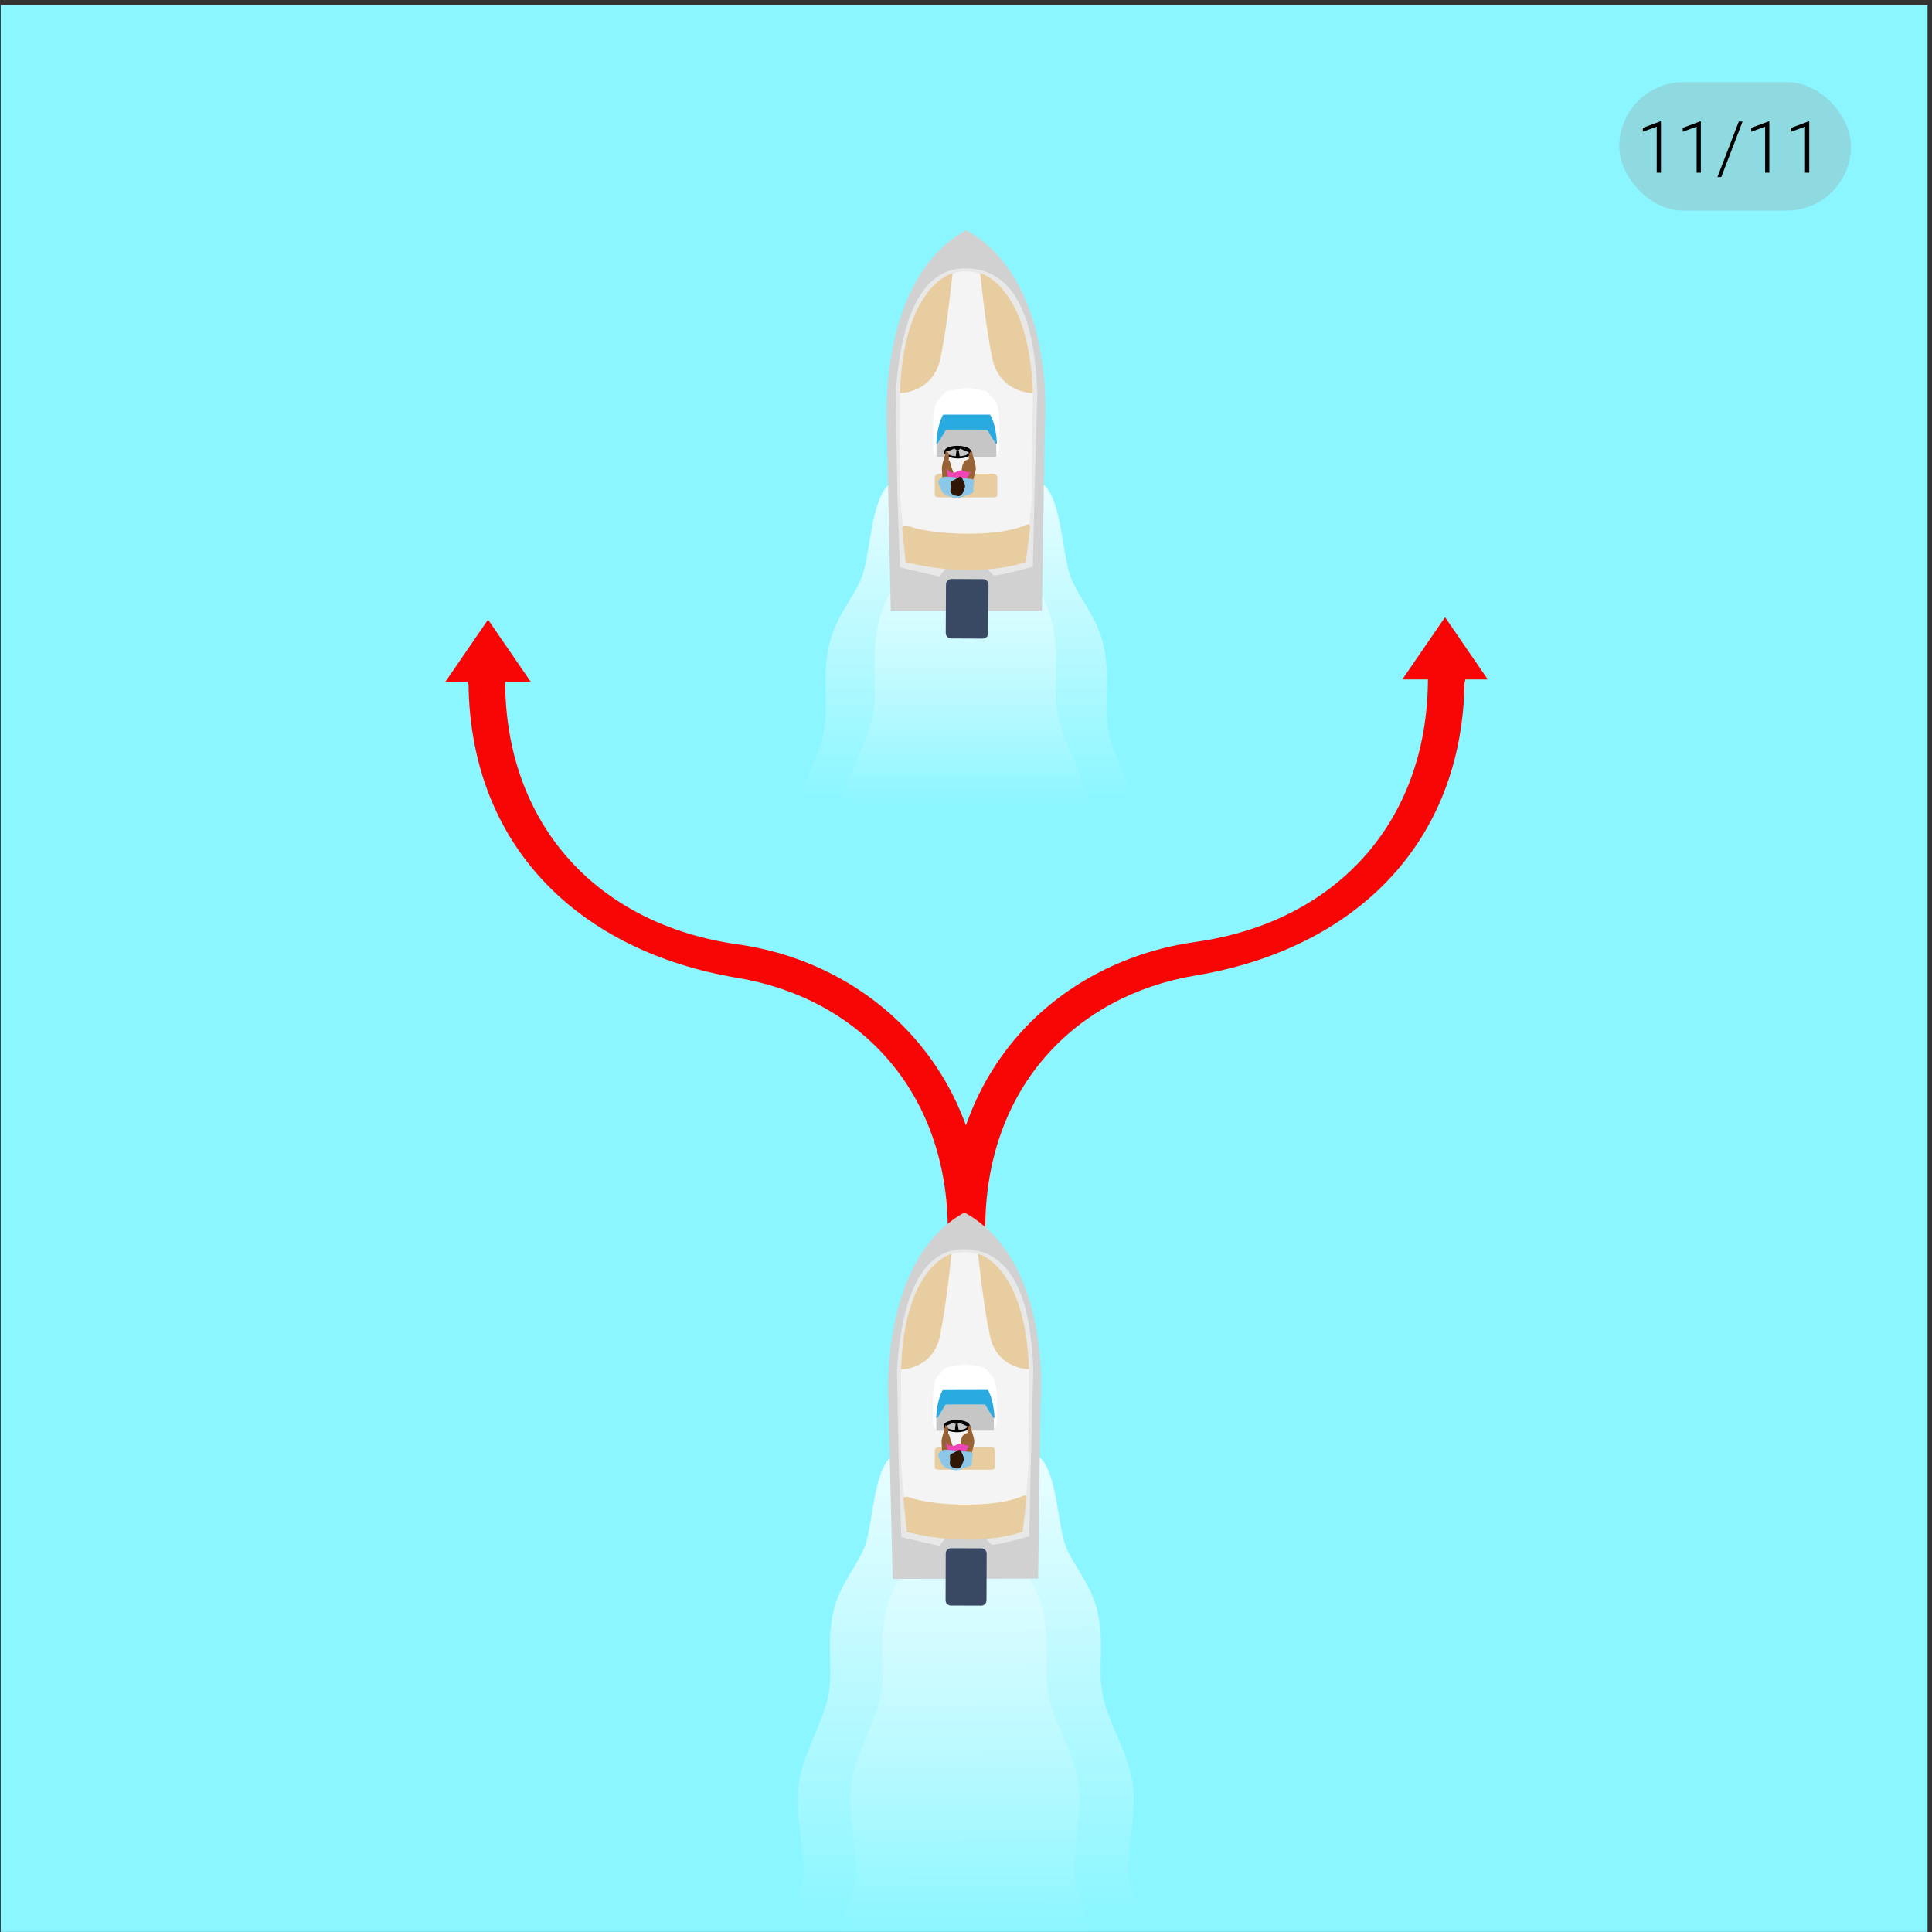<svg width="376" height="376" viewBox="0 0 376 376" fill="none" xmlns="http://www.w3.org/2000/svg">
<rect x="0" y="0" width="376" height="376" fill="#333333" stroke="none"/>
<g clip-path="url(#clip0)">
<path d="M390.606 -0.422H-3.144V394.734H390.606V-0.422Z" fill="#8BF6FF"/>
<path d="M184.466 239.776C184.466 239.76 184.465 239.745 184.465 239.729H184.443L184.466 239.776Z" fill="#F80606"/>
<path d="M191.488 239.729C191.488 239.744 191.488 239.759 191.488 239.776V239.729Z" fill="#F80606"/>
<path d="M143.584 183.793C116.112 179.925 98.414 160.36 98.312 132.704H103.302L94.983 120.586L86.662 132.704H91.075V133.172H91.183C91.586 164.579 112.516 185.143 143.583 190.321C166.69 194.172 184.445 211.922 184.465 239.579H191.487C191.466 208.172 169.602 187.457 143.584 183.793Z" fill="#F80606"/>
<path d="M191.747 239.212C191.747 239.197 191.748 239.182 191.748 239.166H191.77L191.747 239.212Z" fill="#F80606"/>
<path d="M184.725 239.166C184.726 239.181 184.725 239.196 184.725 239.212V239.166Z" fill="#F80606"/>
<path d="M232.628 183.324C260.101 179.456 277.798 159.891 277.9 132.235H272.91L281.23 120.117L289.55 132.235H285.137V132.704H285.03C284.627 164.11 263.697 184.674 232.63 189.852C209.522 193.703 191.768 211.454 191.747 239.11H184.726C184.747 207.235 206.61 186.988 232.628 183.324Z" fill="#F80606"/>
<path d="M219.618 365.118C219.101 361.712 221.298 352.979 220.435 347.019C219.572 341.058 215.642 335.182 214.61 329.938C213.579 324.695 214.933 320.594 213.728 314.294C212.524 307.995 208.258 304.249 207.057 299.823C205.857 295.397 205.464 287.312 202.835 284.118C200.208 280.925 185.813 282.192 185.813 282.192C185.813 282.192 174.829 281.695 172.803 284.176C170.188 287.38 169.825 295.466 168.641 299.897C167.458 304.328 163.206 308.089 162.026 314.394C160.847 320.699 162.216 324.795 161.205 330.042C160.193 335.289 156.287 341.181 155.446 347.143C154.606 353.108 156.837 361.832 156.333 365.24C155.828 368.648 153.284 374.189 152.444 379.982L186.852 379.915L189.157 379.91L223.564 379.843C222.701 374.056 220.135 368.524 219.618 365.118Z" fill="url(#paint0_linear)"/>
<path opacity="0.5" d="M209.057 365.139C208.54 361.732 210.737 352.999 209.873 347.038C209.01 341.078 205.08 335.202 204.049 329.959C203.016 324.715 204.371 320.614 203.167 314.314C201.962 308.014 197.696 304.269 196.496 299.843C195.295 295.416 194.902 287.332 192.274 284.138C189.646 280.945 187.175 282.189 187.175 282.189C187.175 282.189 185.048 281.675 183.023 284.156C180.408 287.359 180.045 295.446 178.862 299.876C177.679 304.307 173.427 308.069 172.247 314.374C171.066 320.678 172.437 324.774 171.425 330.022C170.413 335.268 166.507 341.16 165.666 347.123C164.826 353.087 167.058 361.812 166.553 365.219C166.049 368.627 163.505 374.168 162.664 379.961L188.216 379.912L190.519 379.907L213.005 379.865C212.14 374.076 209.575 368.544 209.057 365.139Z" fill="url(#paint1_linear)"/>
<path d="M173.726 307.273L202.04 307.219L202.498 273.492C202.498 273.492 205.056 245.531 187.698 235.968C170.946 245.216 172.9 272.847 172.9 272.847L173.726 307.273Z" fill="#D1D1D1"/>
<path d="M187.614 243.269C187.614 243.269 199.872 242.773 200.348 267.208C200.822 291.643 199.135 294.243 199.135 294.243L176.361 294.287L175.28 286.869L175.24 265.862C175.24 265.86 175.936 244.035 187.614 243.269Z" fill="#F4F4F4"/>
<path d="M187.759 243.119C178.284 242.958 175.307 255.076 174.568 266.518L174.918 285.473L175.42 299.154L182.786 300.85L183.971 299.434L191.857 299.454C191.857 299.454 192.856 300.639 193.095 300.639C194.433 300.637 200.314 299.01 200.314 299.01C200.314 299.01 200.506 289.72 200.597 285.539C200.599 285.398 201.101 266.702 201.094 266.467C200.667 255.049 198.062 243.295 187.759 243.119ZM200.167 285.138C200.215 285.446 198.981 298.109 198.981 298.109C198.981 298.109 194.061 299.03 192.798 299.032C192.573 299.033 191.63 297.9 191.63 297.9L184.185 297.88L183.066 299.233L176.511 298.153L175.393 285.202C175.214 273.959 175.433 273.801 175.357 266.516C176.202 255.354 179.589 243.491 187.887 243.689C196.131 243.887 199.496 255.438 200.251 266.469C200.246 266.896 200.071 284.948 200.167 285.138Z" fill="#E8E8E8"/>
<path d="M187.904 265.641L187.908 265.527L184.132 266.098L182.594 267.681C181.74 268.299 181.582 271.411 181.582 271.411L181.594 277.183L182.192 278.441L186.41 277.697L187.947 275.313L187.918 273.334L187.904 265.641Z" fill="white"/>
<path d="M187.827 265.642L187.909 265.527L191.468 266.084L192.983 267.66C193.84 268.276 193.98 271.387 193.98 271.387L193.992 277.159L193.454 278.419L189.263 277.69L187.77 275.312L187.838 273.333L187.827 265.642Z" fill="white"/>
<path d="M193.428 275.682C193.417 275.504 191.736 272.879 191.736 272.879L184.128 272.813L182.225 275.529L182.226 275.91L182.226 276.099L182.226 276.289L182.23 278.446L193.433 278.424C193.432 278.424 193.439 275.861 193.428 275.682Z" fill="#C6C6C6"/>
<path d="M191.988 311.462C191.986 312.024 191.529 312.48 190.966 312.477L185.04 312.457C184.478 312.454 184.023 311.997 184.025 311.434L184.056 302.33C184.058 301.768 184.515 301.313 185.078 301.315L191.004 301.337C191.566 301.338 192.02 301.795 192.018 302.358L191.988 311.462Z" fill="#394963"/>
<path d="M192.246 270.511L188.405 270.518L186.942 270.522L183.481 270.529C183.481 270.529 182.375 272.079 182.202 275.916C182.2 275.939 182.4 275.957 182.4 275.957C182.902 275.247 184.025 273.34 184.025 273.34L187.679 273.314L191.713 273.329C191.713 273.329 192.842 275.241 193.348 275.949C193.348 275.949 193.548 275.917 193.547 275.894C193.357 272.057 192.246 270.511 192.246 270.511Z" fill="#29ABE2"/>
<path d="M183.668 277.54C183.672 279.083 188.761 279.185 188.756 277.515C188.754 276.049 183.666 275.921 183.668 277.54ZM184.111 277.521C184.109 276.418 188.313 276.504 188.314 277.505C188.316 278.642 184.114 278.574 184.111 277.521Z" fill="black"/>
<path d="M185.573 276.674C185.573 276.674 185.586 277.156 186.161 277.149C186.737 277.141 186.659 276.714 186.672 276.672C186.683 276.631 185.573 276.674 185.573 276.674Z" fill="black"/>
<path d="M185.978 277.17L185.832 278.437L186.592 278.436L186.387 277.17L185.978 277.17Z" fill="black"/>
<path d="M186.493 276.815C186.505 276.815 188.354 277.619 188.354 277.619L188.424 277.144L186.552 276.589L186.493 276.815Z" fill="black"/>
<path d="M185.722 276.816C185.71 276.816 183.811 277.627 183.811 277.627L183.811 277.152L185.609 276.59L185.722 276.816Z" fill="black"/>
<path d="M200.252 266.468C200.252 266.468 194.029 266.528 192.639 259.927C191.248 253.326 190.424 244.253 190.327 244.064C190.232 243.875 199.547 246.137 200.252 266.468Z" fill="#E8CDA0"/>
<path d="M175.358 266.515C175.358 266.515 181.581 266.551 182.946 259.945C184.311 253.339 185.101 244.263 185.196 244.074C185.29 243.884 175.983 246.182 175.358 266.515Z" fill="#E8CDA0"/>
<path d="M175.883 292.406C175.883 292.406 175.424 290.875 176.926 291.406C181.871 293.154 193.51 293.512 198.731 291.27C199.826 290.8 199.81 291.076 199.778 291.814C199.753 292.368 198.982 298.11 198.982 298.11C198.982 298.11 190.058 301.547 176.512 298.154L175.883 292.406Z" fill="#E8CDA0"/>
<path d="M193.64 285.575C193.642 285.893 193.306 286.023 192.867 286.023L182.843 286.043C182.404 286.044 181.928 285.915 181.927 285.599L181.92 282.255C181.92 281.939 182.395 281.611 182.834 281.611L192.857 281.592C193.298 281.59 193.634 281.915 193.635 282.233L193.64 285.575Z" fill="#E8CDA0"/>
<path d="M184.042 279.228C184.042 279.228 184.583 278.554 184.837 279.626C185.092 280.697 185.586 281.767 185.586 281.767C185.586 281.767 186.738 281.431 186.894 281.116C187.051 280.8 186.916 279.363 187.915 279C188.914 278.638 189.364 278.41 188.941 279.921C188.518 281.433 188.364 282.499 188.364 282.499L184.209 283.431L184.043 279.465" fill="#996234"/>
<path d="M184.573 282.826C184.573 282.826 183.055 280.582 183.862 280.663C184.671 280.744 184.252 281.365 185.278 281.416C186.305 281.467 186.164 280.674 187.424 281.103C188.684 281.532 189.153 281.152 188.943 281.838C188.733 282.523 188.687 282.818 188.687 282.818L184.573 282.826Z" fill="#EF45B7"/>
<path d="M183.37 283.052C183.37 283.052 183.297 281.262 183.247 280.799C183.156 279.932 183.889 278.134 183.889 277.805C183.888 277.477 183.94 277.132 184.375 277.619C184.81 278.106 184.386 279.74 184.203 280.559C184.019 281.377 184.551 282.372 184.573 282.635C184.593 282.899 184.048 282.521 184.048 282.521L183.37 283.052Z" fill="#996234"/>
<path d="M188.995 283.155C188.995 283.155 189.553 281.25 189.601 280.787C189.689 279.92 188.948 278.125 188.947 277.796C188.947 277.468 188.895 277.123 188.46 277.611C188.027 278.099 188.457 279.732 188.644 280.551C188.83 281.369 187.941 282.283 187.92 282.547C187.902 282.81 188.807 282.512 188.807 282.512L188.995 283.155Z" fill="#996234"/>
<path d="M182.576 283.054C182.576 283.054 182.917 285.271 184.289 285.717C185.662 286.163 186.136 286.318 187.368 285.783C188.599 285.247 189.253 285.539 189.157 284.427C189.062 283.316 189.806 282.739 188.737 282.566C187.586 282.381 184.495 282.176 184.282 282.151C182.971 281.999 182.576 283.054 182.576 283.054Z" fill="#8BC7E8"/>
<path d="M185.927 285.713C185.927 285.713 184.681 285.593 184.866 284.565C185.05 283.539 184.504 283.164 185.383 282.841C186.262 282.518 186.697 281.659 187.087 282.516C187.476 283.372 187.758 283.828 187.478 284.431C187.199 285.035 187.258 285.182 186.903 285.565C186.548 285.947 185.927 285.713 185.927 285.713Z" fill="#301705"/>
<path d="M221.807 160.36C220.922 153.99 216.853 147.988 215.79 142.539C214.729 137.09 216.145 132.8 214.906 126.253C213.667 119.705 209.243 115.79 208.004 111.189C206.765 106.588 206.373 98.181 203.65 94.859C200.925 91.536 185.97 92.819 185.97 92.819C185.97 92.819 174.561 92.279 172.451 94.852C169.727 98.174 169.335 106.573 168.096 111.173C166.858 115.774 162.434 119.672 161.195 126.22C159.956 132.767 161.372 137.09 160.31 142.539C159.248 147.988 155.179 153.989 154.294 160.36L221.807 160.36Z" fill="url(#paint2_linear)"/>
<path opacity="0.8" d="M212.275 158.016C211.334 151.454 207.01 144.979 205.881 139.189C204.753 133.399 206.257 128.895 204.941 121.937C203.624 114.979 198.923 110.847 197.607 105.958C196.29 101.069 195.874 92.148 192.98 88.617C190.085 85.087 187.355 86.457 187.355 86.457C187.355 86.457 185.009 85.886 182.768 88.621C179.873 92.152 179.457 101.078 178.14 105.967C176.823 110.856 172.123 114.999 170.806 121.957C169.49 128.914 170.995 133.399 169.867 139.189C168.738 144.979 164.414 151.454 163.473 158.016H212.275Z" fill="url(#paint3_linear)"/>
<path d="M173.365 118.845H202.778L203.32 83.81C203.32 83.81 206.034 54.769 188.022 44.8C170.601 54.374 172.574 83.081 172.574 83.081L173.365 118.845Z" fill="#D1D1D1"/>
<path d="M187.919 52.385C187.919 52.385 200.656 51.895 201.099 77.279C201.543 102.664 199.785 105.361 199.785 105.361H176.128L175.02 97.653V75.829C175.02 75.828 175.786 53.157 187.919 52.385Z" fill="#F4F4F4"/>
<path d="M188.071 52.229C178.228 52.042 175.112 64.624 174.321 76.509L174.646 96.2L175.141 110.413L182.79 112.189L184.024 110.722L192.216 110.759C192.216 110.759 193.252 111.992 193.499 111.992C194.889 111.992 201.001 110.314 201.001 110.314C201.001 110.314 201.219 100.665 201.322 96.322C201.325 96.175 201.884 76.754 201.877 76.509C201.456 64.648 198.773 52.432 188.071 52.229ZM200.877 95.904C200.926 96.225 199.618 109.377 199.618 109.377C199.618 109.377 194.506 110.324 193.193 110.324C192.96 110.324 191.982 109.144 191.982 109.144L184.247 109.11L183.083 110.513L176.275 109.378L175.141 95.921C174.976 84.241 175.205 84.077 175.141 76.51C176.04 64.916 179.583 52.599 188.202 52.822C196.767 53.043 200.239 65.049 201.001 76.51C200.995 76.954 200.778 95.707 200.877 95.904Z" fill="#E8E8E8"/>
<path d="M188.175 75.625L188.181 75.507L184.257 76.092L182.656 77.733C181.768 78.374 181.597 81.606 181.597 81.606V87.603L182.218 88.91L186.6 88.145L188.202 85.671L188.175 83.617V75.625Z" fill="white"/>
<path d="M188.096 75.626L188.182 75.507L191.878 76.092L193.451 77.733C194.339 78.374 194.479 81.606 194.479 81.606V87.603L193.918 88.91L189.566 88.145L188.019 85.671L188.093 83.616L188.096 75.626Z" fill="white"/>
<path d="M193.894 86.068C193.883 85.883 192.143 83.152 192.143 83.152L184.239 83.069L182.256 85.886V86.282V86.479V86.676V88.916H193.895C193.894 88.916 193.907 86.254 193.894 86.068Z" fill="#C6C6C6"/>
<path d="M192.327 123.234C192.325 123.818 191.849 124.289 191.264 124.286L185.107 124.254C184.524 124.25 184.053 123.774 184.055 123.189L184.106 113.732C184.109 113.148 184.585 112.677 185.17 112.68L191.326 112.713C191.91 112.716 192.38 113.192 192.378 113.776L192.327 123.234Z" fill="#394963"/>
<path d="M192.677 80.693H188.687H187.166H183.571C183.571 80.693 182.419 82.302 182.231 86.288C182.23 86.311 182.437 86.33 182.437 86.33C182.961 85.594 184.131 83.615 184.131 83.615L187.927 83.596L192.117 83.62C192.117 83.62 193.287 85.608 193.811 86.344C193.811 86.344 194.018 86.311 194.017 86.287C193.829 82.302 192.677 80.693 192.677 80.693Z" fill="#29ABE2"/>
<path d="M183.753 87.978C183.753 89.581 189.039 89.697 189.039 87.963C189.039 86.439 183.753 86.296 183.753 87.978ZM184.213 87.96C184.213 86.813 188.578 86.911 188.578 87.95C188.58 89.132 184.213 89.053 184.213 87.96Z" fill="black"/>
<path d="M185.734 87.083C185.734 87.083 185.746 87.582 186.345 87.576C186.943 87.57 186.862 87.126 186.875 87.083C186.887 87.04 185.734 87.083 185.734 87.083Z" fill="black"/>
<path d="M186.152 87.6L185.999 88.915H186.788L186.578 87.6H186.152Z" fill="black"/>
<path d="M186.689 87.231C186.702 87.231 188.62 88.07 188.62 88.07L188.695 87.576L186.751 86.996L186.689 87.231Z" fill="black"/>
<path d="M185.887 87.231C185.876 87.231 183.901 88.07 183.901 88.07V87.576L185.77 86.996L185.887 87.231Z" fill="black"/>
<path d="M201.002 76.509C201.002 76.509 194.537 76.558 193.105 69.699C191.674 62.839 190.836 53.413 190.736 53.216C190.638 53.018 200.311 55.387 201.002 76.509Z" fill="#E8CDA0"/>
<path d="M175.141 76.509C175.141 76.509 181.606 76.558 183.037 69.699C184.468 62.839 185.307 53.413 185.406 53.216C185.504 53.018 175.832 55.387 175.141 76.509Z" fill="#E8CDA0"/>
<path d="M175.635 103.405C175.635 103.405 175.162 101.814 176.72 102.369C181.853 104.195 193.944 104.589 199.372 102.271C200.51 101.784 200.493 102.071 200.457 102.838C200.432 103.413 199.618 109.376 199.618 109.376C199.618 109.376 190.34 112.93 176.276 109.376L175.635 103.405Z" fill="#E8CDA0"/>
<path d="M194.095 96.345C194.095 96.674 193.746 96.809 193.289 96.809H182.876C182.42 96.809 181.926 96.674 181.926 96.345V92.872C181.926 92.543 182.42 92.204 182.876 92.204H193.289C193.747 92.204 194.095 92.543 194.095 92.872V96.345Z" fill="#E8CDA0"/>
<path d="M184.137 89.733C184.137 89.733 184.7 89.033 184.962 90.146C185.224 91.26 185.736 92.374 185.736 92.374C185.736 92.374 186.933 92.027 187.095 91.699C187.259 91.371 187.123 89.879 188.16 89.504C189.198 89.129 189.667 88.894 189.224 90.462C188.782 92.032 188.62 93.139 188.62 93.139L184.302 94.1L184.137 89.979" fill="#996234"/>
<path d="M184.682 93.329C184.682 93.329 183.109 91.066 183.949 91.151C184.788 91.237 184.352 91.917 185.419 91.972C186.484 92.028 186.34 91.222 187.648 91.67C188.957 92.118 189.445 91.66 189.225 92.373C189.004 93.085 188.957 93.329 188.957 93.329H184.682Z" fill="#EF45B7"/>
<path d="M183.43 93.704C183.43 93.704 183.358 91.844 183.308 91.363C183.214 90.463 183.98 88.597 183.98 88.255C183.98 87.914 184.035 87.556 184.486 88.062C184.937 88.568 184.494 90.266 184.301 91.117C184.108 91.966 184.66 93.001 184.681 93.274C184.702 93.547 184.136 93.154 184.136 93.154L183.43 93.704Z" fill="#996234"/>
<path d="M189.275 93.822C189.275 93.822 189.859 91.844 189.91 91.363C190.003 90.463 189.237 88.597 189.237 88.255C189.237 87.914 189.184 87.556 188.732 88.062C188.281 88.568 188.723 90.266 188.916 91.117C189.109 91.966 188.182 92.915 188.161 93.188C188.141 93.462 189.082 93.154 189.082 93.154L189.275 93.822Z" fill="#996234"/>
<path d="M182.607 93.704C182.607 93.704 182.955 96.006 184.381 96.473C185.807 96.94 186.299 97.101 187.579 96.548C188.86 95.993 189.538 96.299 189.441 95.144C189.344 93.989 190.118 93.391 189.009 93.21C187.814 93.015 184.603 92.795 184.381 92.769C183.019 92.609 182.607 93.704 182.607 93.704Z" fill="#8BC7E8"/>
<path d="M186.081 96.473C186.081 96.473 184.788 96.345 184.982 95.278C185.175 94.211 184.608 93.822 185.522 93.487C186.436 93.153 186.889 92.262 187.292 93.153C187.695 94.044 187.986 94.517 187.695 95.143C187.405 95.77 187.465 95.923 187.095 96.32C186.727 96.717 186.081 96.473 186.081 96.473Z" fill="#301705"/>
<rect x="315.137" y="15.984" width="45.1" height="25" rx="12.5" fill="#969696" fill-opacity="0.3"/>
<path d="M323.249 33.61H322.428V24.642L319.721 25.646V24.881L323.112 23.623H323.249V33.61ZM331.014 33.61H330.194V24.642L327.487 25.646V24.881L330.877 23.623H331.014V33.61ZM334.986 34.465H334.241L338.397 23.657H339.135L334.986 34.465ZM344.344 33.61H343.524V24.642L340.817 25.646V24.881L344.208 23.623H344.344V33.61ZM352.11 33.61H351.29V24.642L348.583 25.646V24.881L351.973 23.623H352.11V33.61Z" fill="black"/>
</g>
<defs>
<linearGradient id="paint0_linear" x1="187.82" y1="283.251" x2="188.004" y2="379.915" gradientUnits="userSpaceOnUse">
<stop stop-color="white" stop-opacity="0.8"/>
<stop offset="0.931" stop-color="white" stop-opacity="0"/>
</linearGradient>
<linearGradient id="paint1_linear" x1="187.651" y1="283.251" x2="187.834" y2="379.915" gradientUnits="userSpaceOnUse">
<stop stop-color="white" stop-opacity="0.8"/>
<stop offset="1" stop-color="white" stop-opacity="0"/>
</linearGradient>
<linearGradient id="paint2_linear" x1="188.05" y1="93.475" x2="188.05" y2="160.36" gradientUnits="userSpaceOnUse">
<stop stop-color="white" stop-opacity="0.8"/>
<stop offset="0.931" stop-color="white" stop-opacity="0"/>
</linearGradient>
<linearGradient id="paint3_linear" x1="187.874" y1="87.148" x2="187.874" y2="158.016" gradientUnits="userSpaceOnUse">
<stop stop-color="white" stop-opacity="0.8"/>
<stop offset="1" stop-color="white" stop-opacity="0"/>
</linearGradient>
<clipPath id="clip0">
<rect width="375" height="375" fill="white" transform="translate(0.137 0.984)"/>
</clipPath>
</defs>
</svg>
